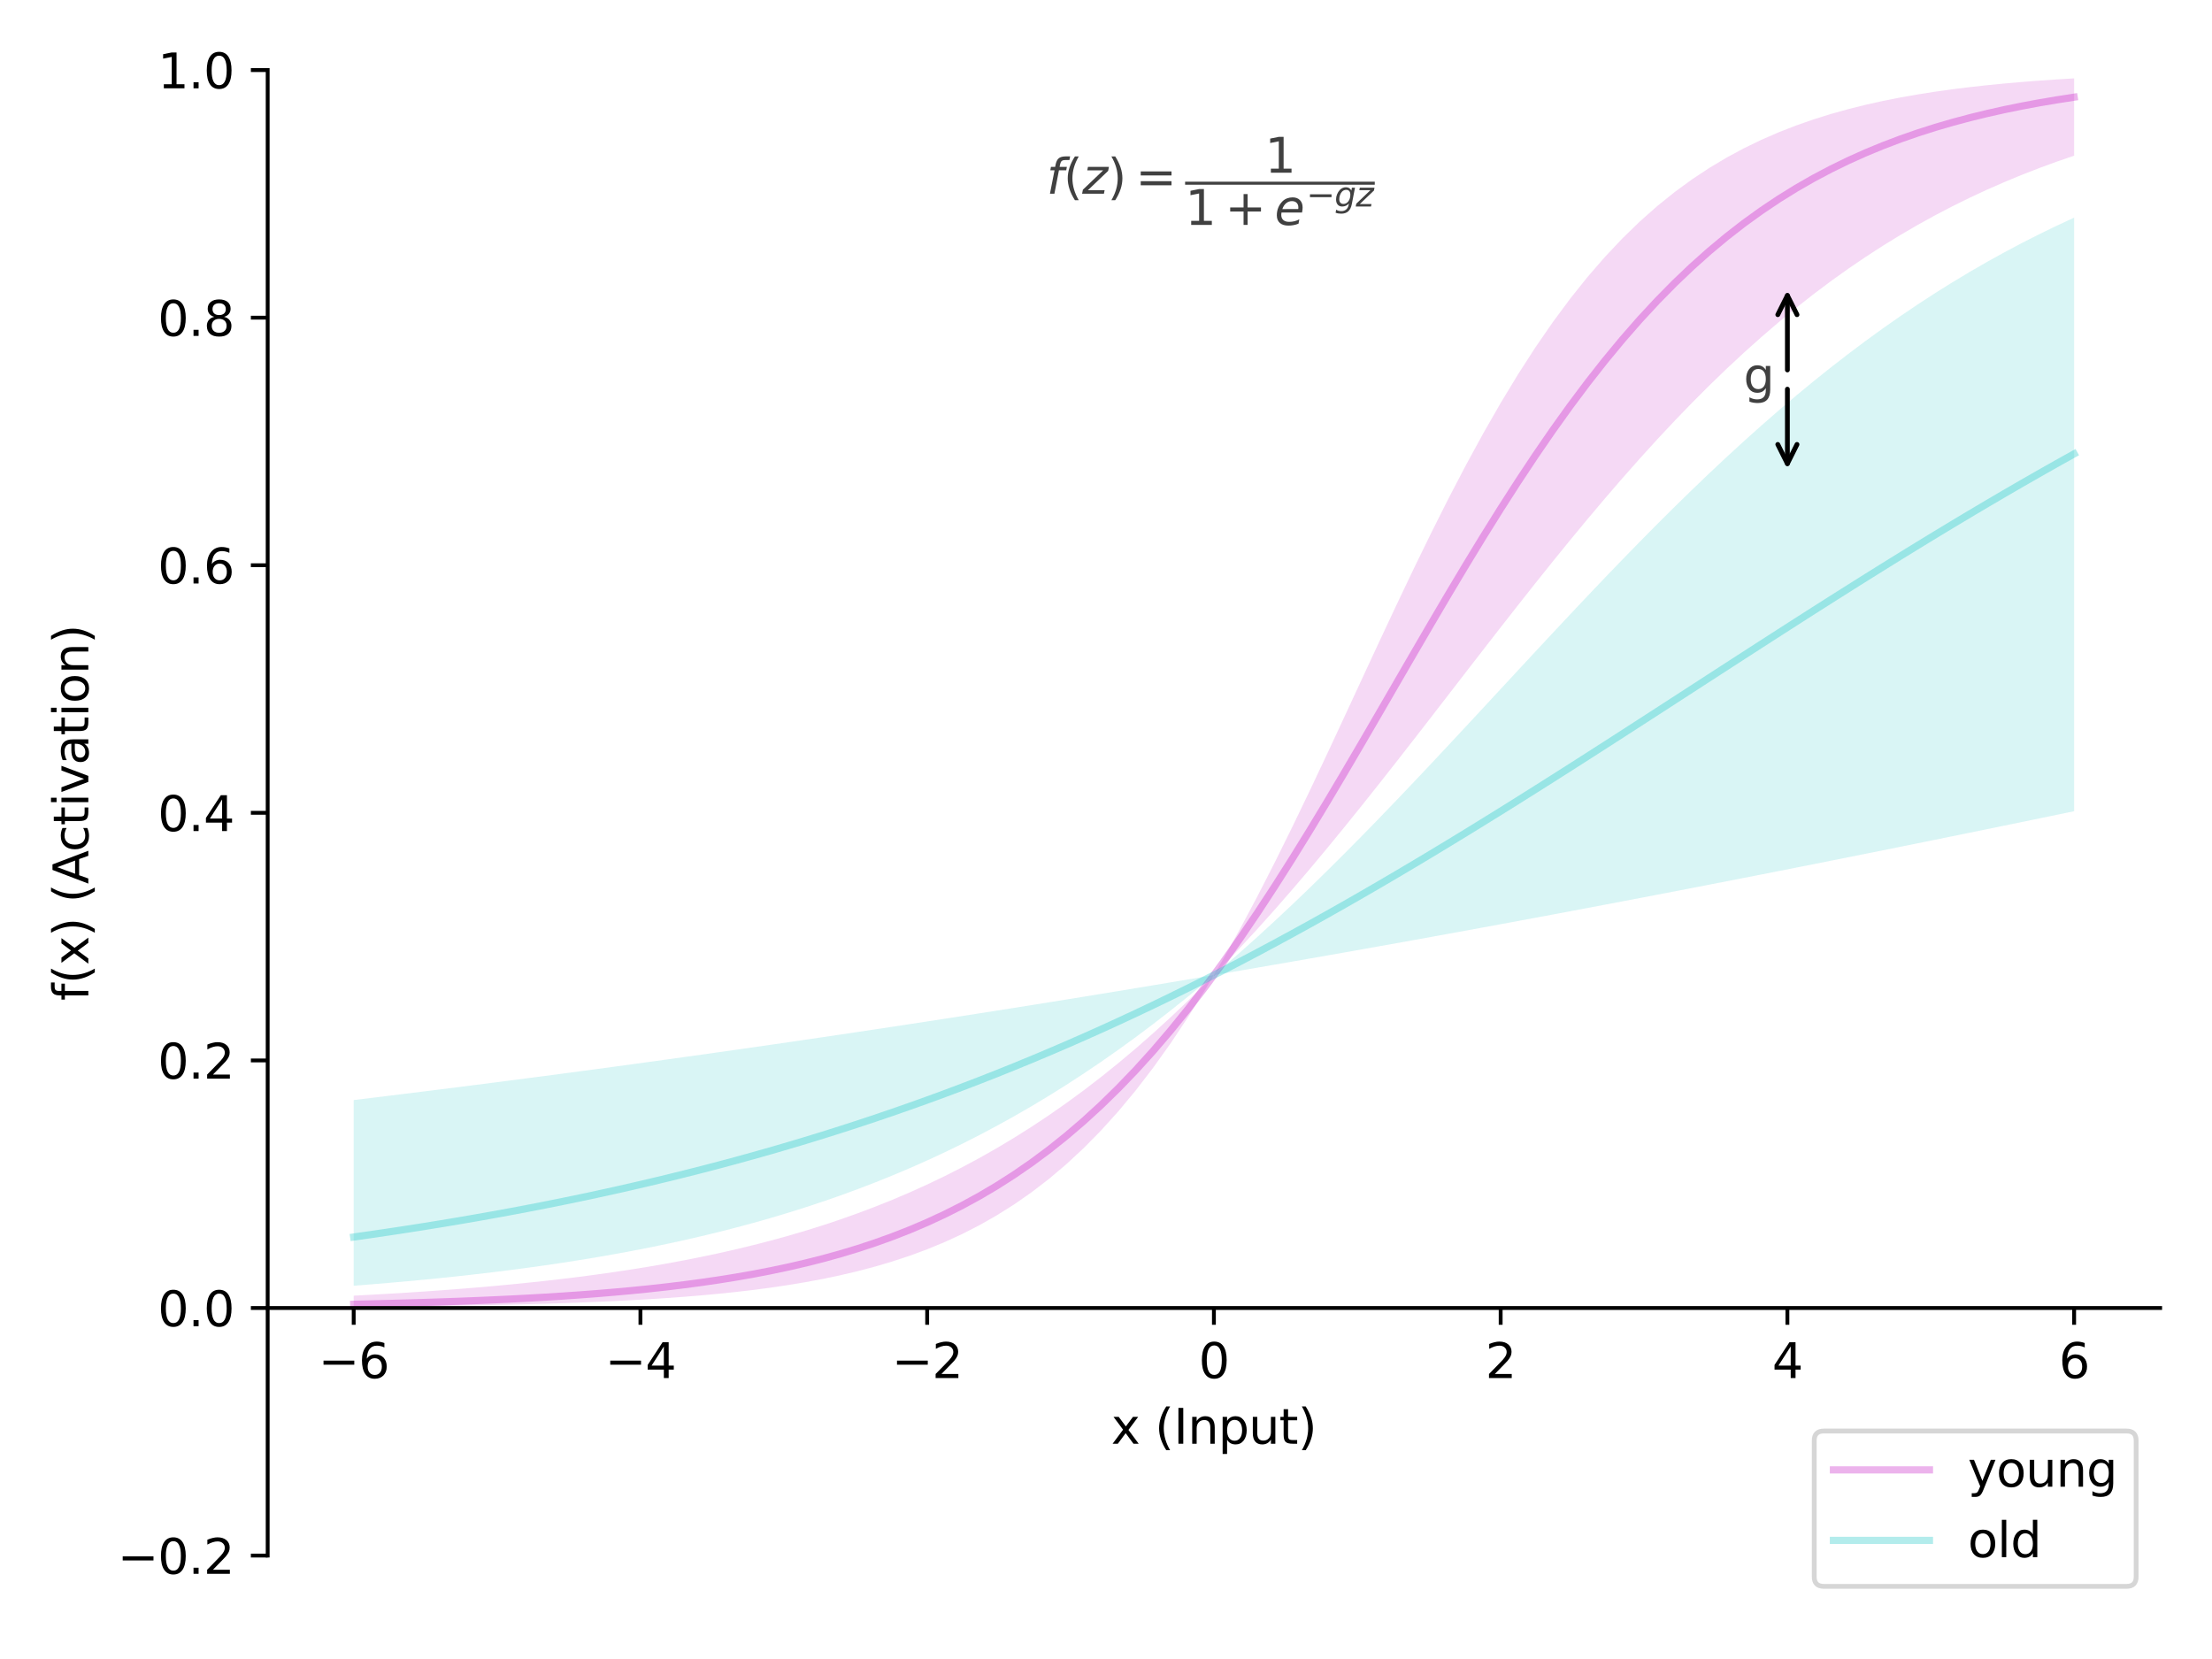 <?xml version="1.0" encoding="utf-8" standalone="no"?>
<!DOCTYPE svg PUBLIC "-//W3C//DTD SVG 1.1//EN"
  "http://www.w3.org/Graphics/SVG/1.1/DTD/svg11.dtd">
<svg xmlns:xlink="http://www.w3.org/1999/xlink" width="460.8pt" height="345.6pt" viewBox="0 0 460.8 345.6" xmlns="http://www.w3.org/2000/svg" version="1.1">
 <defs>
  <style type="text/css">*{stroke-linejoin: round; stroke-linecap: butt}</style>
 </defs>
 <g id="figure_1">
  <g id="patch_1">
   <path d="M 0 345.6 
L 460.8 345.6 
L 460.8 0 
L 0 0 
z
" style="fill: #ffffff"/>
  </g>
  <g id="axes_1">
   <g id="patch_2">
    <path d="M 55.761 324.055 
L 450 324.055 
L 450 14.599 
L 55.761 14.599 
z
" style="fill: #ffffff"/>
   </g>
   <g id="PolyCollection_1">
    <path d="M 73.681 269.913 
L 73.681 269.913 
L 77.301 269.721 
L 80.921 269.515 
L 84.541 269.295 
L 88.162 269.058 
L 91.782 268.803 
L 95.402 268.53 
L 99.022 268.237 
L 102.642 267.923 
L 106.263 267.586 
L 109.883 267.224 
L 113.503 266.836 
L 117.123 266.421 
L 120.743 265.975 
L 124.364 265.498 
L 127.984 264.986 
L 131.604 264.439 
L 135.224 263.853 
L 138.844 263.225 
L 142.465 262.554 
L 146.085 261.836 
L 149.705 261.069 
L 153.325 260.249 
L 156.945 259.373 
L 160.566 258.438 
L 164.186 257.441 
L 167.806 256.377 
L 171.426 255.244 
L 175.046 254.037 
L 178.667 252.752 
L 182.287 251.385 
L 185.907 249.933 
L 189.527 248.391 
L 193.147 246.755 
L 196.767 245.021 
L 200.388 243.185 
L 204.008 241.243 
L 207.628 239.191 
L 211.248 237.025 
L 214.868 234.742 
L 218.489 232.338 
L 222.109 229.811 
L 225.729 227.158 
L 229.349 224.377 
L 232.969 221.466 
L 236.59 218.425 
L 240.21 215.252 
L 243.83 211.948 
L 247.45 208.514 
L 251.07 204.953 
L 254.691 201.265 
L 258.311 197.456 
L 261.931 193.529 
L 265.551 189.49 
L 269.171 185.345 
L 272.792 181.101 
L 276.412 176.766 
L 280.032 172.349 
L 283.652 167.86 
L 287.272 163.309 
L 290.892 158.707 
L 294.513 154.065 
L 298.133 149.396 
L 301.753 144.711 
L 305.373 140.023 
L 308.993 135.345 
L 312.614 130.688 
L 316.234 126.065 
L 319.854 121.487 
L 323.474 116.965 
L 327.094 112.511 
L 330.715 108.134 
L 334.335 103.843 
L 337.955 99.648 
L 341.575 95.555 
L 345.195 91.571 
L 348.816 87.703 
L 352.436 83.954 
L 356.056 80.329 
L 359.676 76.831 
L 363.296 73.462 
L 366.917 70.224 
L 370.537 67.116 
L 374.157 64.14 
L 377.777 61.294 
L 381.397 58.578 
L 385.018 55.988 
L 388.638 53.523 
L 392.258 51.18 
L 395.878 48.956 
L 399.498 46.847 
L 403.118 44.85 
L 406.739 42.962 
L 410.359 41.177 
L 413.979 39.493 
L 417.599 37.905 
L 421.219 36.408 
L 424.84 34.999 
L 428.46 33.674 
L 432.08 32.429 
L 432.08 32.429 
L 432.08 16.325 
L 428.46 16.546 
L 424.84 16.795 
L 421.219 17.075 
L 417.599 17.39 
L 413.979 17.746 
L 410.359 18.146 
L 406.739 18.595 
L 403.118 19.101 
L 399.498 19.67 
L 395.878 20.309 
L 392.258 21.027 
L 388.638 21.832 
L 385.018 22.734 
L 381.397 23.746 
L 377.777 24.877 
L 374.157 26.142 
L 370.537 27.555 
L 366.917 29.131 
L 363.296 30.885 
L 359.676 32.835 
L 356.056 34.999 
L 352.436 37.396 
L 348.816 40.044 
L 345.195 42.962 
L 341.575 46.169 
L 337.955 49.684 
L 334.335 53.523 
L 330.715 57.7 
L 327.094 62.229 
L 323.474 67.116 
L 319.854 72.368 
L 316.234 77.983 
L 312.614 83.954 
L 308.993 90.269 
L 305.373 96.907 
L 301.753 103.843 
L 298.133 111.043 
L 294.513 118.465 
L 290.892 126.065 
L 287.272 133.79 
L 283.652 141.586 
L 280.032 149.396 
L 276.412 157.164 
L 272.792 164.832 
L 269.171 172.349 
L 265.551 179.666 
L 261.931 186.738 
L 258.311 193.529 
L 254.691 200.009 
L 251.07 206.154 
L 247.45 211.948 
L 243.83 217.382 
L 240.21 222.451 
L 236.59 227.158 
L 232.969 231.51 
L 229.349 235.516 
L 225.729 239.191 
L 222.109 242.55 
L 218.489 245.611 
L 214.868 248.391 
L 211.248 250.911 
L 207.628 253.189 
L 204.008 255.244 
L 200.388 257.094 
L 196.767 258.757 
L 193.147 260.249 
L 189.527 261.586 
L 185.907 262.783 
L 182.287 263.853 
L 178.667 264.808 
L 175.046 265.661 
L 171.426 266.421 
L 167.806 267.098 
L 164.186 267.701 
L 160.566 268.237 
L 156.945 268.714 
L 153.325 269.138 
L 149.705 269.515 
L 146.085 269.85 
L 142.465 270.148 
L 138.844 270.412 
L 135.224 270.646 
L 131.604 270.854 
L 127.984 271.038 
L 124.364 271.202 
L 120.743 271.347 
L 117.123 271.476 
L 113.503 271.59 
L 109.883 271.691 
L 106.263 271.781 
L 102.642 271.86 
L 99.022 271.931 
L 95.402 271.993 
L 91.782 272.049 
L 88.162 272.098 
L 84.541 272.141 
L 80.921 272.18 
L 77.301 272.214 
L 73.681 272.244 
z
" clip-path="url(#p8cebd83e7f)" style="fill: #bf00bf; fill-opacity: 0.15"/>
   </g>
   <g id="PolyCollection_2">
    <path d="M 73.681 229.16 
L 73.681 229.16 
L 77.301 228.721 
L 80.921 228.279 
L 84.541 227.833 
L 88.162 227.384 
L 91.782 226.931 
L 95.402 226.475 
L 99.022 226.015 
L 102.642 225.552 
L 106.263 225.084 
L 109.883 224.614 
L 113.503 224.139 
L 117.123 223.662 
L 120.743 223.18 
L 124.364 222.695 
L 127.984 222.206 
L 131.604 221.714 
L 135.224 221.218 
L 138.844 220.718 
L 142.465 220.215 
L 146.085 219.708 
L 149.705 219.197 
L 153.325 218.683 
L 156.945 218.165 
L 160.566 217.644 
L 164.186 217.119 
L 167.806 216.59 
L 171.426 216.057 
L 175.046 215.521 
L 178.667 214.981 
L 182.287 214.438 
L 185.907 213.891 
L 189.527 213.34 
L 193.147 212.786 
L 196.767 212.228 
L 200.388 211.667 
L 204.008 211.102 
L 207.628 210.533 
L 211.248 209.961 
L 214.868 209.385 
L 218.489 208.805 
L 222.109 208.222 
L 225.729 207.636 
L 229.349 207.046 
L 232.969 206.452 
L 236.59 205.855 
L 240.21 205.254 
L 243.83 204.65 
L 247.45 204.042 
L 251.07 203.431 
L 254.691 202.817 
L 258.311 202.199 
L 261.931 201.577 
L 265.551 200.952 
L 269.171 200.324 
L 272.792 199.693 
L 276.412 199.058 
L 280.032 198.42 
L 283.652 197.778 
L 287.272 197.133 
L 290.892 196.485 
L 294.513 195.834 
L 298.133 195.179 
L 301.753 194.522 
L 305.373 193.861 
L 308.993 193.197 
L 312.614 192.53 
L 316.234 191.86 
L 319.854 191.186 
L 323.474 190.51 
L 327.094 189.831 
L 330.715 189.149 
L 334.335 188.463 
L 337.955 187.775 
L 341.575 187.085 
L 345.195 186.391 
L 348.816 185.694 
L 352.436 184.995 
L 356.056 184.293 
L 359.676 183.588 
L 363.296 182.881 
L 366.917 182.171 
L 370.537 181.458 
L 374.157 180.743 
L 377.777 180.025 
L 381.397 179.305 
L 385.018 178.583 
L 388.638 177.858 
L 392.258 177.131 
L 395.878 176.401 
L 399.498 175.669 
L 403.118 174.935 
L 406.739 174.199 
L 410.359 173.461 
L 413.979 172.72 
L 417.599 171.978 
L 421.219 171.233 
L 424.84 170.487 
L 428.46 169.739 
L 432.08 168.989 
L 432.08 168.989 
L 432.08 45.339 
L 428.46 47.018 
L 424.84 48.776 
L 421.219 50.613 
L 417.599 52.532 
L 413.979 54.535 
L 410.359 56.623 
L 406.739 58.799 
L 403.118 61.063 
L 399.498 63.417 
L 395.878 65.86 
L 392.258 68.395 
L 388.638 71.021 
L 385.018 73.738 
L 381.397 76.545 
L 377.777 79.442 
L 374.157 82.428 
L 370.537 85.501 
L 366.917 88.659 
L 363.296 91.899 
L 359.676 95.219 
L 356.056 98.615 
L 352.436 102.083 
L 348.816 105.62 
L 345.195 109.22 
L 341.575 112.879 
L 337.955 116.591 
L 334.335 120.35 
L 330.715 124.151 
L 327.094 127.986 
L 323.474 131.849 
L 319.854 135.734 
L 316.234 139.633 
L 312.614 143.539 
L 308.993 147.445 
L 305.373 151.344 
L 301.753 155.229 
L 298.133 159.092 
L 294.513 162.927 
L 290.892 166.728 
L 287.272 170.487 
L 283.652 174.199 
L 280.032 177.858 
L 276.412 181.458 
L 272.792 184.995 
L 269.171 188.463 
L 265.551 191.86 
L 261.931 195.179 
L 258.311 198.42 
L 254.691 201.577 
L 251.07 204.65 
L 247.45 207.636 
L 243.83 210.533 
L 240.21 213.34 
L 236.59 216.057 
L 232.969 218.683 
L 229.349 221.218 
L 225.729 223.662 
L 222.109 226.015 
L 218.489 228.279 
L 214.868 230.455 
L 211.248 232.543 
L 207.628 234.546 
L 204.008 236.466 
L 200.388 238.303 
L 196.767 240.06 
L 193.147 241.739 
L 189.527 243.342 
L 185.907 244.872 
L 182.287 246.331 
L 178.667 247.721 
L 175.046 249.045 
L 171.426 250.304 
L 167.806 251.502 
L 164.186 252.641 
L 160.566 253.723 
L 156.945 254.75 
L 153.325 255.725 
L 149.705 256.65 
L 146.085 257.526 
L 142.465 258.358 
L 138.844 259.145 
L 135.224 259.891 
L 131.604 260.597 
L 127.984 261.265 
L 124.364 261.898 
L 120.743 262.496 
L 117.123 263.062 
L 113.503 263.596 
L 109.883 264.102 
L 106.263 264.579 
L 102.642 265.03 
L 99.022 265.456 
L 95.402 265.859 
L 91.782 266.239 
L 88.162 266.597 
L 84.541 266.936 
L 80.921 267.255 
L 77.301 267.556 
L 73.681 267.841 
z
" clip-path="url(#p8cebd83e7f)" style="fill: #00bfbf; fill-opacity: 0.15"/>
   </g>
   <g id="matplotlib.axis_1">
    <g id="xtick_1">
     <g id="line2d_1">
      <defs>
       <path id="m739cbd8f79" d="M 0 0 
L 0 3.5 
" style="stroke: #000000; stroke-width: 0.8"/>
      </defs>
      <g>
       <use xlink:href="#m739cbd8f79" x="73.681" y="272.479" style="stroke: #000000; stroke-width: 0.8"/>
      </g>
     </g>
     <g id="text_1">
      <!-- −6 -->
      <g transform="translate(66.31 287.077) scale(0.1 -0.1)">
       <defs>
        <path id="DejaVuSans-2212" d="M 678 2272 
L 4684 2272 
L 4684 1741 
L 678 1741 
L 678 2272 
z
" transform="scale(0.016)"/>
        <path id="DejaVuSans-36" d="M 2113 2584 
Q 1688 2584 1439 2293 
Q 1191 2003 1191 1497 
Q 1191 994 1439 701 
Q 1688 409 2113 409 
Q 2538 409 2786 701 
Q 3034 994 3034 1497 
Q 3034 2003 2786 2293 
Q 2538 2584 2113 2584 
z
M 3366 4563 
L 3366 3988 
Q 3128 4100 2886 4159 
Q 2644 4219 2406 4219 
Q 1781 4219 1451 3797 
Q 1122 3375 1075 2522 
Q 1259 2794 1537 2939 
Q 1816 3084 2150 3084 
Q 2853 3084 3261 2657 
Q 3669 2231 3669 1497 
Q 3669 778 3244 343 
Q 2819 -91 2113 -91 
Q 1303 -91 875 529 
Q 447 1150 447 2328 
Q 447 3434 972 4092 
Q 1497 4750 2381 4750 
Q 2619 4750 2861 4703 
Q 3103 4656 3366 4563 
z
" transform="scale(0.016)"/>
       </defs>
       <use xlink:href="#DejaVuSans-2212"/>
       <use xlink:href="#DejaVuSans-36" x="83.789"/>
      </g>
     </g>
    </g>
    <g id="xtick_2">
     <g id="line2d_2">
      <g>
       <use xlink:href="#m739cbd8f79" x="133.414" y="272.479" style="stroke: #000000; stroke-width: 0.8"/>
      </g>
     </g>
     <g id="text_2">
      <!-- −4 -->
      <g transform="translate(126.043 287.077) scale(0.1 -0.1)">
       <defs>
        <path id="DejaVuSans-34" d="M 2419 4116 
L 825 1625 
L 2419 1625 
L 2419 4116 
z
M 2253 4666 
L 3047 4666 
L 3047 1625 
L 3713 1625 
L 3713 1100 
L 3047 1100 
L 3047 0 
L 2419 0 
L 2419 1100 
L 313 1100 
L 313 1709 
L 2253 4666 
z
" transform="scale(0.016)"/>
       </defs>
       <use xlink:href="#DejaVuSans-2212"/>
       <use xlink:href="#DejaVuSans-34" x="83.789"/>
      </g>
     </g>
    </g>
    <g id="xtick_3">
     <g id="line2d_3">
      <g>
       <use xlink:href="#m739cbd8f79" x="193.147" y="272.479" style="stroke: #000000; stroke-width: 0.8"/>
      </g>
     </g>
     <g id="text_3">
      <!-- −2 -->
      <g transform="translate(185.776 287.077) scale(0.1 -0.1)">
       <defs>
        <path id="DejaVuSans-32" d="M 1228 531 
L 3431 531 
L 3431 0 
L 469 0 
L 469 531 
Q 828 903 1448 1529 
Q 2069 2156 2228 2338 
Q 2531 2678 2651 2914 
Q 2772 3150 2772 3378 
Q 2772 3750 2511 3984 
Q 2250 4219 1831 4219 
Q 1534 4219 1204 4116 
Q 875 4013 500 3803 
L 500 4441 
Q 881 4594 1212 4672 
Q 1544 4750 1819 4750 
Q 2544 4750 2975 4387 
Q 3406 4025 3406 3419 
Q 3406 3131 3298 2873 
Q 3191 2616 2906 2266 
Q 2828 2175 2409 1742 
Q 1991 1309 1228 531 
z
" transform="scale(0.016)"/>
       </defs>
       <use xlink:href="#DejaVuSans-2212"/>
       <use xlink:href="#DejaVuSans-32" x="83.789"/>
      </g>
     </g>
    </g>
    <g id="xtick_4">
     <g id="line2d_4">
      <g>
       <use xlink:href="#m739cbd8f79" x="252.88" y="272.479" style="stroke: #000000; stroke-width: 0.8"/>
      </g>
     </g>
     <g id="text_4">
      <!-- 0 -->
      <g transform="translate(249.699 287.077) scale(0.1 -0.1)">
       <defs>
        <path id="DejaVuSans-30" d="M 2034 4250 
Q 1547 4250 1301 3770 
Q 1056 3291 1056 2328 
Q 1056 1369 1301 889 
Q 1547 409 2034 409 
Q 2525 409 2770 889 
Q 3016 1369 3016 2328 
Q 3016 3291 2770 3770 
Q 2525 4250 2034 4250 
z
M 2034 4750 
Q 2819 4750 3233 4129 
Q 3647 3509 3647 2328 
Q 3647 1150 3233 529 
Q 2819 -91 2034 -91 
Q 1250 -91 836 529 
Q 422 1150 422 2328 
Q 422 3509 836 4129 
Q 1250 4750 2034 4750 
z
" transform="scale(0.016)"/>
       </defs>
       <use xlink:href="#DejaVuSans-30"/>
      </g>
     </g>
    </g>
    <g id="xtick_5">
     <g id="line2d_5">
      <g>
       <use xlink:href="#m739cbd8f79" x="312.614" y="272.479" style="stroke: #000000; stroke-width: 0.8"/>
      </g>
     </g>
     <g id="text_5">
      <!-- 2 -->
      <g transform="translate(309.432 287.077) scale(0.1 -0.1)">
       <use xlink:href="#DejaVuSans-32"/>
      </g>
     </g>
    </g>
    <g id="xtick_6">
     <g id="line2d_6">
      <g>
       <use xlink:href="#m739cbd8f79" x="372.347" y="272.479" style="stroke: #000000; stroke-width: 0.8"/>
      </g>
     </g>
     <g id="text_6">
      <!-- 4 -->
      <g transform="translate(369.166 287.077) scale(0.1 -0.1)">
       <use xlink:href="#DejaVuSans-34"/>
      </g>
     </g>
    </g>
    <g id="xtick_7">
     <g id="line2d_7">
      <g>
       <use xlink:href="#m739cbd8f79" x="432.08" y="272.479" style="stroke: #000000; stroke-width: 0.8"/>
      </g>
     </g>
     <g id="text_7">
      <!-- 6 -->
      <g transform="translate(428.899 287.077) scale(0.1 -0.1)">
       <use xlink:href="#DejaVuSans-36"/>
      </g>
     </g>
    </g>
    <g id="text_8">
     <!-- x (Input) -->
     <g transform="translate(231.484 300.756) scale(0.1 -0.1)">
      <defs>
       <path id="DejaVuSans-78" d="M 3513 3500 
L 2247 1797 
L 3578 0 
L 2900 0 
L 1881 1375 
L 863 0 
L 184 0 
L 1544 1831 
L 300 3500 
L 978 3500 
L 1906 2253 
L 2834 3500 
L 3513 3500 
z
" transform="scale(0.016)"/>
       <path id="DejaVuSans-20" transform="scale(0.016)"/>
       <path id="DejaVuSans-28" d="M 1984 4856 
Q 1566 4138 1362 3434 
Q 1159 2731 1159 2009 
Q 1159 1288 1364 580 
Q 1569 -128 1984 -844 
L 1484 -844 
Q 1016 -109 783 600 
Q 550 1309 550 2009 
Q 550 2706 781 3412 
Q 1013 4119 1484 4856 
L 1984 4856 
z
" transform="scale(0.016)"/>
       <path id="DejaVuSans-49" d="M 628 4666 
L 1259 4666 
L 1259 0 
L 628 0 
L 628 4666 
z
" transform="scale(0.016)"/>
       <path id="DejaVuSans-6e" d="M 3513 2113 
L 3513 0 
L 2938 0 
L 2938 2094 
Q 2938 2591 2744 2837 
Q 2550 3084 2163 3084 
Q 1697 3084 1428 2787 
Q 1159 2491 1159 1978 
L 1159 0 
L 581 0 
L 581 3500 
L 1159 3500 
L 1159 2956 
Q 1366 3272 1645 3428 
Q 1925 3584 2291 3584 
Q 2894 3584 3203 3211 
Q 3513 2838 3513 2113 
z
" transform="scale(0.016)"/>
       <path id="DejaVuSans-70" d="M 1159 525 
L 1159 -1331 
L 581 -1331 
L 581 3500 
L 1159 3500 
L 1159 2969 
Q 1341 3281 1617 3432 
Q 1894 3584 2278 3584 
Q 2916 3584 3314 3078 
Q 3713 2572 3713 1747 
Q 3713 922 3314 415 
Q 2916 -91 2278 -91 
Q 1894 -91 1617 61 
Q 1341 213 1159 525 
z
M 3116 1747 
Q 3116 2381 2855 2742 
Q 2594 3103 2138 3103 
Q 1681 3103 1420 2742 
Q 1159 2381 1159 1747 
Q 1159 1113 1420 752 
Q 1681 391 2138 391 
Q 2594 391 2855 752 
Q 3116 1113 3116 1747 
z
" transform="scale(0.016)"/>
       <path id="DejaVuSans-75" d="M 544 1381 
L 544 3500 
L 1119 3500 
L 1119 1403 
Q 1119 906 1312 657 
Q 1506 409 1894 409 
Q 2359 409 2629 706 
Q 2900 1003 2900 1516 
L 2900 3500 
L 3475 3500 
L 3475 0 
L 2900 0 
L 2900 538 
Q 2691 219 2414 64 
Q 2138 -91 1772 -91 
Q 1169 -91 856 284 
Q 544 659 544 1381 
z
M 1991 3584 
L 1991 3584 
z
" transform="scale(0.016)"/>
       <path id="DejaVuSans-74" d="M 1172 4494 
L 1172 3500 
L 2356 3500 
L 2356 3053 
L 1172 3053 
L 1172 1153 
Q 1172 725 1289 603 
Q 1406 481 1766 481 
L 2356 481 
L 2356 0 
L 1766 0 
Q 1100 0 847 248 
Q 594 497 594 1153 
L 594 3053 
L 172 3053 
L 172 3500 
L 594 3500 
L 594 4494 
L 1172 4494 
z
" transform="scale(0.016)"/>
       <path id="DejaVuSans-29" d="M 513 4856 
L 1013 4856 
Q 1481 4119 1714 3412 
Q 1947 2706 1947 2009 
Q 1947 1309 1714 600 
Q 1481 -109 1013 -844 
L 513 -844 
Q 928 -128 1133 580 
Q 1338 1288 1338 2009 
Q 1338 2731 1133 3434 
Q 928 4138 513 4856 
z
" transform="scale(0.016)"/>
      </defs>
      <use xlink:href="#DejaVuSans-78"/>
      <use xlink:href="#DejaVuSans-20" x="59.18"/>
      <use xlink:href="#DejaVuSans-28" x="90.967"/>
      <use xlink:href="#DejaVuSans-49" x="129.98"/>
      <use xlink:href="#DejaVuSans-6e" x="159.473"/>
      <use xlink:href="#DejaVuSans-70" x="222.852"/>
      <use xlink:href="#DejaVuSans-75" x="286.328"/>
      <use xlink:href="#DejaVuSans-74" x="349.707"/>
      <use xlink:href="#DejaVuSans-29" x="388.916"/>
     </g>
    </g>
   </g>
   <g id="matplotlib.axis_2">
    <g id="ytick_1">
     <g id="line2d_8">
      <defs>
       <path id="me0889442a5" d="M 0 0 
L -3.5 0 
" style="stroke: #000000; stroke-width: 0.8"/>
      </defs>
      <g>
       <use xlink:href="#me0889442a5" x="55.761" y="324.055" style="stroke: #000000; stroke-width: 0.8"/>
      </g>
     </g>
     <g id="text_9">
      <!-- −0.2 -->
      <g transform="translate(24.478 327.854) scale(0.1 -0.1)">
       <defs>
        <path id="DejaVuSans-2e" d="M 684 794 
L 1344 794 
L 1344 0 
L 684 0 
L 684 794 
z
" transform="scale(0.016)"/>
       </defs>
       <use xlink:href="#DejaVuSans-2212"/>
       <use xlink:href="#DejaVuSans-30" x="83.789"/>
       <use xlink:href="#DejaVuSans-2e" x="147.412"/>
       <use xlink:href="#DejaVuSans-32" x="179.199"/>
      </g>
     </g>
    </g>
    <g id="ytick_2">
     <g id="line2d_9">
      <g>
       <use xlink:href="#me0889442a5" x="55.761" y="272.479" style="stroke: #000000; stroke-width: 0.8"/>
      </g>
     </g>
     <g id="text_10">
      <!-- 0.0 -->
      <g transform="translate(32.858 276.278) scale(0.1 -0.1)">
       <use xlink:href="#DejaVuSans-30"/>
       <use xlink:href="#DejaVuSans-2e" x="63.623"/>
       <use xlink:href="#DejaVuSans-30" x="95.41"/>
      </g>
     </g>
    </g>
    <g id="ytick_3">
     <g id="line2d_10">
      <g>
       <use xlink:href="#me0889442a5" x="55.761" y="220.903" style="stroke: #000000; stroke-width: 0.8"/>
      </g>
     </g>
     <g id="text_11">
      <!-- 0.2 -->
      <g transform="translate(32.858 224.702) scale(0.1 -0.1)">
       <use xlink:href="#DejaVuSans-30"/>
       <use xlink:href="#DejaVuSans-2e" x="63.623"/>
       <use xlink:href="#DejaVuSans-32" x="95.41"/>
      </g>
     </g>
    </g>
    <g id="ytick_4">
     <g id="line2d_11">
      <g>
       <use xlink:href="#me0889442a5" x="55.761" y="169.327" style="stroke: #000000; stroke-width: 0.8"/>
      </g>
     </g>
     <g id="text_12">
      <!-- 0.4 -->
      <g transform="translate(32.858 173.126) scale(0.1 -0.1)">
       <use xlink:href="#DejaVuSans-30"/>
       <use xlink:href="#DejaVuSans-2e" x="63.623"/>
       <use xlink:href="#DejaVuSans-34" x="95.41"/>
      </g>
     </g>
    </g>
    <g id="ytick_5">
     <g id="line2d_12">
      <g>
       <use xlink:href="#me0889442a5" x="55.761" y="117.751" style="stroke: #000000; stroke-width: 0.8"/>
      </g>
     </g>
     <g id="text_13">
      <!-- 0.6 -->
      <g transform="translate(32.858 121.55) scale(0.1 -0.1)">
       <use xlink:href="#DejaVuSans-30"/>
       <use xlink:href="#DejaVuSans-2e" x="63.623"/>
       <use xlink:href="#DejaVuSans-36" x="95.41"/>
      </g>
     </g>
    </g>
    <g id="ytick_6">
     <g id="line2d_13">
      <g>
       <use xlink:href="#me0889442a5" x="55.761" y="66.175" style="stroke: #000000; stroke-width: 0.8"/>
      </g>
     </g>
     <g id="text_14">
      <!-- 0.8 -->
      <g transform="translate(32.858 69.974) scale(0.1 -0.1)">
       <defs>
        <path id="DejaVuSans-38" d="M 2034 2216 
Q 1584 2216 1326 1975 
Q 1069 1734 1069 1313 
Q 1069 891 1326 650 
Q 1584 409 2034 409 
Q 2484 409 2743 651 
Q 3003 894 3003 1313 
Q 3003 1734 2745 1975 
Q 2488 2216 2034 2216 
z
M 1403 2484 
Q 997 2584 770 2862 
Q 544 3141 544 3541 
Q 544 4100 942 4425 
Q 1341 4750 2034 4750 
Q 2731 4750 3128 4425 
Q 3525 4100 3525 3541 
Q 3525 3141 3298 2862 
Q 3072 2584 2669 2484 
Q 3125 2378 3379 2068 
Q 3634 1759 3634 1313 
Q 3634 634 3220 271 
Q 2806 -91 2034 -91 
Q 1263 -91 848 271 
Q 434 634 434 1313 
Q 434 1759 690 2068 
Q 947 2378 1403 2484 
z
M 1172 3481 
Q 1172 3119 1398 2916 
Q 1625 2713 2034 2713 
Q 2441 2713 2670 2916 
Q 2900 3119 2900 3481 
Q 2900 3844 2670 4047 
Q 2441 4250 2034 4250 
Q 1625 4250 1398 4047 
Q 1172 3844 1172 3481 
z
" transform="scale(0.016)"/>
       </defs>
       <use xlink:href="#DejaVuSans-30"/>
       <use xlink:href="#DejaVuSans-2e" x="63.623"/>
       <use xlink:href="#DejaVuSans-38" x="95.41"/>
      </g>
     </g>
    </g>
    <g id="ytick_7">
     <g id="line2d_14">
      <g>
       <use xlink:href="#me0889442a5" x="55.761" y="14.599" style="stroke: #000000; stroke-width: 0.8"/>
      </g>
     </g>
     <g id="text_15">
      <!-- 1.0 -->
      <g transform="translate(32.858 18.398) scale(0.1 -0.1)">
       <defs>
        <path id="DejaVuSans-31" d="M 794 531 
L 1825 531 
L 1825 4091 
L 703 3866 
L 703 4441 
L 1819 4666 
L 2450 4666 
L 2450 531 
L 3481 531 
L 3481 0 
L 794 0 
L 794 531 
z
" transform="scale(0.016)"/>
       </defs>
       <use xlink:href="#DejaVuSans-31"/>
       <use xlink:href="#DejaVuSans-2e" x="63.623"/>
       <use xlink:href="#DejaVuSans-30" x="95.41"/>
      </g>
     </g>
    </g>
    <g id="text_16">
     <!-- f(x) (Activation) -->
     <g transform="translate(18.398 208.471) rotate(-90) scale(0.1 -0.1)">
      <defs>
       <path id="DejaVuSans-66" d="M 2375 4863 
L 2375 4384 
L 1825 4384 
Q 1516 4384 1395 4259 
Q 1275 4134 1275 3809 
L 1275 3500 
L 2222 3500 
L 2222 3053 
L 1275 3053 
L 1275 0 
L 697 0 
L 697 3053 
L 147 3053 
L 147 3500 
L 697 3500 
L 697 3744 
Q 697 4328 969 4595 
Q 1241 4863 1831 4863 
L 2375 4863 
z
" transform="scale(0.016)"/>
       <path id="DejaVuSans-41" d="M 2188 4044 
L 1331 1722 
L 3047 1722 
L 2188 4044 
z
M 1831 4666 
L 2547 4666 
L 4325 0 
L 3669 0 
L 3244 1197 
L 1141 1197 
L 716 0 
L 50 0 
L 1831 4666 
z
" transform="scale(0.016)"/>
       <path id="DejaVuSans-63" d="M 3122 3366 
L 3122 2828 
Q 2878 2963 2633 3030 
Q 2388 3097 2138 3097 
Q 1578 3097 1268 2742 
Q 959 2388 959 1747 
Q 959 1106 1268 751 
Q 1578 397 2138 397 
Q 2388 397 2633 464 
Q 2878 531 3122 666 
L 3122 134 
Q 2881 22 2623 -34 
Q 2366 -91 2075 -91 
Q 1284 -91 818 406 
Q 353 903 353 1747 
Q 353 2603 823 3093 
Q 1294 3584 2113 3584 
Q 2378 3584 2631 3529 
Q 2884 3475 3122 3366 
z
" transform="scale(0.016)"/>
       <path id="DejaVuSans-69" d="M 603 3500 
L 1178 3500 
L 1178 0 
L 603 0 
L 603 3500 
z
M 603 4863 
L 1178 4863 
L 1178 4134 
L 603 4134 
L 603 4863 
z
" transform="scale(0.016)"/>
       <path id="DejaVuSans-76" d="M 191 3500 
L 800 3500 
L 1894 563 
L 2988 3500 
L 3597 3500 
L 2284 0 
L 1503 0 
L 191 3500 
z
" transform="scale(0.016)"/>
       <path id="DejaVuSans-61" d="M 2194 1759 
Q 1497 1759 1228 1600 
Q 959 1441 959 1056 
Q 959 750 1161 570 
Q 1363 391 1709 391 
Q 2188 391 2477 730 
Q 2766 1069 2766 1631 
L 2766 1759 
L 2194 1759 
z
M 3341 1997 
L 3341 0 
L 2766 0 
L 2766 531 
Q 2569 213 2275 61 
Q 1981 -91 1556 -91 
Q 1019 -91 701 211 
Q 384 513 384 1019 
Q 384 1609 779 1909 
Q 1175 2209 1959 2209 
L 2766 2209 
L 2766 2266 
Q 2766 2663 2505 2880 
Q 2244 3097 1772 3097 
Q 1472 3097 1187 3025 
Q 903 2953 641 2809 
L 641 3341 
Q 956 3463 1253 3523 
Q 1550 3584 1831 3584 
Q 2591 3584 2966 3190 
Q 3341 2797 3341 1997 
z
" transform="scale(0.016)"/>
       <path id="DejaVuSans-6f" d="M 1959 3097 
Q 1497 3097 1228 2736 
Q 959 2375 959 1747 
Q 959 1119 1226 758 
Q 1494 397 1959 397 
Q 2419 397 2687 759 
Q 2956 1122 2956 1747 
Q 2956 2369 2687 2733 
Q 2419 3097 1959 3097 
z
M 1959 3584 
Q 2709 3584 3137 3096 
Q 3566 2609 3566 1747 
Q 3566 888 3137 398 
Q 2709 -91 1959 -91 
Q 1206 -91 779 398 
Q 353 888 353 1747 
Q 353 2609 779 3096 
Q 1206 3584 1959 3584 
z
" transform="scale(0.016)"/>
      </defs>
      <use xlink:href="#DejaVuSans-66"/>
      <use xlink:href="#DejaVuSans-28" x="35.205"/>
      <use xlink:href="#DejaVuSans-78" x="74.219"/>
      <use xlink:href="#DejaVuSans-29" x="133.398"/>
      <use xlink:href="#DejaVuSans-20" x="172.412"/>
      <use xlink:href="#DejaVuSans-28" x="204.199"/>
      <use xlink:href="#DejaVuSans-41" x="243.213"/>
      <use xlink:href="#DejaVuSans-63" x="309.871"/>
      <use xlink:href="#DejaVuSans-74" x="364.852"/>
      <use xlink:href="#DejaVuSans-69" x="404.061"/>
      <use xlink:href="#DejaVuSans-76" x="431.844"/>
      <use xlink:href="#DejaVuSans-61" x="491.023"/>
      <use xlink:href="#DejaVuSans-74" x="552.303"/>
      <use xlink:href="#DejaVuSans-69" x="591.512"/>
      <use xlink:href="#DejaVuSans-6f" x="619.295"/>
      <use xlink:href="#DejaVuSans-6e" x="680.477"/>
      <use xlink:href="#DejaVuSans-29" x="743.855"/>
     </g>
    </g>
   </g>
   <g id="line2d_15">
    <path d="M 73.681 271.701 
L 77.301 271.622 
L 80.921 271.535 
L 84.541 271.439 
L 88.162 271.333 
L 91.782 271.217 
L 95.402 271.09 
L 99.022 270.949 
L 102.642 270.794 
L 106.263 270.624 
L 109.883 270.436 
L 113.503 270.23 
L 117.123 270.003 
L 120.743 269.754 
L 124.364 269.48 
L 127.984 269.178 
L 131.604 268.847 
L 135.224 268.483 
L 138.844 268.083 
L 142.465 267.643 
L 146.085 267.161 
L 149.705 266.632 
L 153.325 266.051 
L 156.945 265.415 
L 160.566 264.717 
L 164.186 263.953 
L 167.806 263.116 
L 171.426 262.201 
L 175.046 261.2 
L 178.667 260.107 
L 182.287 258.913 
L 185.907 257.612 
L 189.527 256.193 
L 193.147 254.65 
L 196.767 252.971 
L 200.388 251.149 
L 204.008 249.174 
L 207.628 247.035 
L 211.248 244.723 
L 214.868 242.228 
L 218.489 239.541 
L 222.109 236.653 
L 225.729 233.555 
L 229.349 230.241 
L 232.969 226.704 
L 236.59 222.938 
L 240.21 218.941 
L 243.83 214.71 
L 247.45 210.247 
L 251.07 205.555 
L 254.691 200.639 
L 258.311 195.507 
L 261.931 190.171 
L 265.551 184.644 
L 269.171 178.944 
L 272.792 173.091 
L 276.412 167.106 
L 280.032 161.014 
L 283.652 154.841 
L 287.272 148.616 
L 290.892 142.367 
L 294.513 136.123 
L 298.133 129.915 
L 301.753 123.769 
L 305.373 117.714 
L 308.993 111.776 
L 312.614 105.977 
L 316.234 100.34 
L 319.854 94.883 
L 323.474 89.622 
L 327.094 84.57 
L 330.715 79.737 
L 334.335 75.13 
L 337.955 70.754 
L 341.575 66.611 
L 345.195 62.701 
L 348.816 59.021 
L 352.436 55.568 
L 356.056 52.336 
L 359.676 49.318 
L 363.296 46.507 
L 366.917 43.893 
L 370.537 41.468 
L 374.157 39.222 
L 377.777 37.145 
L 381.397 35.228 
L 385.018 33.461 
L 388.638 31.834 
L 392.258 30.339 
L 395.878 28.965 
L 399.498 27.705 
L 403.118 26.55 
L 406.739 25.492 
L 410.359 24.524 
L 413.979 23.639 
L 417.599 22.83 
L 421.219 22.092 
L 424.84 21.418 
L 428.46 20.803 
L 432.08 20.242 
" clip-path="url(#p8cebd83e7f)" style="fill: none; stroke: #bf00bf; stroke-opacity: 0.3; stroke-width: 1.5; stroke-linecap: square"/>
   </g>
   <g id="line2d_16">
    <path d="M 73.681 257.696 
L 77.301 257.181 
L 80.921 256.65 
L 84.541 256.101 
L 88.162 255.534 
L 91.782 254.949 
L 95.402 254.345 
L 99.022 253.723 
L 102.642 253.08 
L 106.263 252.418 
L 109.883 251.735 
L 113.503 251.03 
L 117.123 250.304 
L 120.743 249.556 
L 124.364 248.785 
L 127.984 247.991 
L 131.604 247.173 
L 135.224 246.331 
L 138.844 245.464 
L 142.465 244.572 
L 146.085 243.654 
L 149.705 242.71 
L 153.325 241.739 
L 156.945 240.741 
L 160.566 239.715 
L 164.186 238.66 
L 167.806 237.578 
L 171.426 236.466 
L 175.046 235.324 
L 178.667 234.153 
L 182.287 232.951 
L 185.907 231.718 
L 189.527 230.455 
L 193.147 229.16 
L 196.767 227.833 
L 200.388 226.475 
L 204.008 225.084 
L 207.628 223.662 
L 211.248 222.206 
L 214.868 220.718 
L 218.489 219.197 
L 222.109 217.644 
L 225.729 216.057 
L 229.349 214.438 
L 232.969 212.786 
L 236.59 211.102 
L 240.21 209.385 
L 243.83 207.636 
L 247.45 205.855 
L 251.07 204.042 
L 254.691 202.199 
L 258.311 200.324 
L 261.931 198.42 
L 265.551 196.485 
L 269.171 194.522 
L 272.792 192.53 
L 276.412 190.51 
L 280.032 188.463 
L 283.652 186.391 
L 287.272 184.293 
L 290.892 182.171 
L 294.513 180.025 
L 298.133 177.858 
L 301.753 175.669 
L 305.373 173.461 
L 308.993 171.233 
L 312.614 168.989 
L 316.234 166.728 
L 319.854 164.452 
L 323.474 162.163 
L 327.094 159.862 
L 330.715 157.55 
L 334.335 155.229 
L 337.955 152.9 
L 341.575 150.565 
L 345.195 148.226 
L 348.816 145.883 
L 352.436 143.539 
L 356.056 141.195 
L 359.676 138.852 
L 363.296 136.513 
L 366.917 134.178 
L 370.537 131.849 
L 374.157 129.528 
L 377.777 127.217 
L 381.397 124.915 
L 385.018 122.626 
L 388.638 120.35 
L 392.258 118.09 
L 395.878 115.845 
L 399.498 113.618 
L 403.118 111.409 
L 406.739 109.22 
L 410.359 107.053 
L 413.979 104.907 
L 417.599 102.785 
L 421.219 100.687 
L 424.84 98.615 
L 428.46 96.568 
L 432.08 94.549 
" clip-path="url(#p8cebd83e7f)" style="fill: none; stroke: #00bfbf; stroke-opacity: 0.3; stroke-width: 1.5; stroke-linecap: square"/>
   </g>
   <g id="patch_3">
    <path d="M 55.761 324.055 
L 55.761 14.599 
" style="fill: none; stroke: #000000; stroke-width: 0.8; stroke-linejoin: miter; stroke-linecap: square"/>
   </g>
   <g id="patch_4">
    <path d="M 450 324.055 
L 450 14.599 
" style="fill: none"/>
   </g>
   <g id="patch_5">
    <path d="M 55.761 272.479 
L 450 272.479 
" style="fill: none; stroke: #000000; stroke-width: 0.8; stroke-linejoin: miter; stroke-linecap: square"/>
   </g>
   <g id="patch_6">
    <path d="M 55.761 14.599 
L 450 14.599 
" style="fill: none"/>
   </g>
   <g id="text_17">
    <!-- $f(z) =  \dfrac{1}{1 + e^{-gz}}$ -->
    <g style="opacity: 0.75" transform="translate(218.03 40.387) scale(0.1 -0.1)">
     <defs>
      <path id="DejaVuSans-Oblique-66" d="M 3059 4863 
L 2969 4384 
L 2419 4384 
Q 2106 4384 1964 4261 
Q 1822 4138 1753 3809 
L 1691 3500 
L 2638 3500 
L 2553 3053 
L 1606 3053 
L 1013 0 
L 434 0 
L 1031 3053 
L 481 3053 
L 563 3500 
L 1113 3500 
L 1159 3744 
Q 1278 4363 1576 4613 
Q 1875 4863 2516 4863 
L 3059 4863 
z
" transform="scale(0.016)"/>
      <path id="DejaVuSans-Oblique-7a" d="M 744 3500 
L 3475 3500 
L 3372 2975 
L 738 459 
L 2913 459 
L 2822 0 
L -19 0 
L 84 525 
L 2719 3041 
L 653 3041 
L 744 3500 
z
" transform="scale(0.016)"/>
      <path id="DejaVuSans-3d" d="M 678 2906 
L 4684 2906 
L 4684 2381 
L 678 2381 
L 678 2906 
z
M 678 1631 
L 4684 1631 
L 4684 1100 
L 678 1100 
L 678 1631 
z
" transform="scale(0.016)"/>
      <path id="DejaVuSans-2b" d="M 2944 4013 
L 2944 2272 
L 4684 2272 
L 4684 1741 
L 2944 1741 
L 2944 0 
L 2419 0 
L 2419 1741 
L 678 1741 
L 678 2272 
L 2419 2272 
L 2419 4013 
L 2944 4013 
z
" transform="scale(0.016)"/>
      <path id="DejaVuSans-Oblique-65" d="M 3078 2063 
Q 3088 2113 3092 2166 
Q 3097 2219 3097 2272 
Q 3097 2653 2873 2875 
Q 2650 3097 2266 3097 
Q 1838 3097 1509 2826 
Q 1181 2556 1013 2059 
L 3078 2063 
z
M 3578 1613 
L 903 1613 
Q 884 1494 878 1425 
Q 872 1356 872 1306 
Q 872 872 1139 634 
Q 1406 397 1894 397 
Q 2269 397 2603 481 
Q 2938 566 3225 728 
L 3116 159 
Q 2806 34 2476 -28 
Q 2147 -91 1806 -91 
Q 1078 -91 686 257 
Q 294 606 294 1247 
Q 294 1794 489 2264 
Q 684 2734 1063 3103 
Q 1306 3334 1642 3459 
Q 1978 3584 2356 3584 
Q 2950 3584 3301 3228 
Q 3653 2872 3653 2272 
Q 3653 2128 3634 1964 
Q 3616 1800 3578 1613 
z
" transform="scale(0.016)"/>
      <path id="DejaVuSans-Oblique-67" d="M 3816 3500 
L 3219 434 
Q 3047 -456 2561 -893 
Q 2075 -1331 1253 -1331 
Q 950 -1331 690 -1286 
Q 431 -1241 206 -1147 
L 313 -588 
Q 525 -725 762 -790 
Q 1000 -856 1269 -856 
Q 1816 -856 2167 -557 
Q 2519 -259 2631 300 
L 2681 563 
Q 2441 288 2122 144 
Q 1803 0 1434 0 
Q 903 0 598 351 
Q 294 703 294 1319 
Q 294 1803 478 2267 
Q 663 2731 997 3091 
Q 1219 3328 1514 3456 
Q 1809 3584 2131 3584 
Q 2484 3584 2746 3420 
Q 3009 3256 3138 2956 
L 3238 3500 
L 3816 3500 
z
M 2950 2216 
Q 2950 2641 2750 2872 
Q 2550 3103 2181 3103 
Q 1953 3103 1747 3012 
Q 1541 2922 1394 2759 
Q 1156 2491 1023 2127 
Q 891 1763 891 1375 
Q 891 944 1092 712 
Q 1294 481 1672 481 
Q 2219 481 2584 976 
Q 2950 1472 2950 2216 
z
" transform="scale(0.016)"/>
     </defs>
     <use xlink:href="#DejaVuSans-Oblique-66" transform="translate(0 0.297)"/>
     <use xlink:href="#DejaVuSans-28" transform="translate(35.205 0.297)"/>
     <use xlink:href="#DejaVuSans-Oblique-7a" transform="translate(74.219 0.297)"/>
     <use xlink:href="#DejaVuSans-29" transform="translate(126.709 0.297)"/>
     <use xlink:href="#DejaVuSans-3d" transform="translate(185.205 0.297)"/>
     <use xlink:href="#DejaVuSans-31" transform="translate(454.477 44.094)"/>
     <use xlink:href="#DejaVuSans-31" transform="translate(288.477 -64.638)"/>
     <use xlink:href="#DejaVuSans-2b" transform="translate(371.582 -64.638)"/>
     <use xlink:href="#DejaVuSans-Oblique-65" transform="translate(474.854 -64.638)"/>
     <use xlink:href="#DejaVuSans-2212" transform="translate(541.027 -26.356) scale(0.7)"/>
     <use xlink:href="#DejaVuSans-Oblique-67" transform="translate(599.679 -26.356) scale(0.7)"/>
     <use xlink:href="#DejaVuSans-Oblique-7a" transform="translate(644.113 -26.356) scale(0.7)"/>
     <path d="M 288.477 19.094 
L 288.477 25.344 
L 683.59 25.344 
L 683.59 19.094 
L 288.477 19.094 
z
"/>
    </g>
   </g>
   <g id="text_18">
    <!-- g -->
    <g style="opacity: 0.75" transform="translate(363.199 81.829) scale(0.1 -0.1)">
     <defs>
      <path id="DejaVuSans-67" d="M 2906 1791 
Q 2906 2416 2648 2759 
Q 2391 3103 1925 3103 
Q 1463 3103 1205 2759 
Q 947 2416 947 1791 
Q 947 1169 1205 825 
Q 1463 481 1925 481 
Q 2391 481 2648 825 
Q 2906 1169 2906 1791 
z
M 3481 434 
Q 3481 -459 3084 -895 
Q 2688 -1331 1869 -1331 
Q 1566 -1331 1297 -1286 
Q 1028 -1241 775 -1147 
L 775 -588 
Q 1028 -725 1275 -790 
Q 1522 -856 1778 -856 
Q 2344 -856 2625 -561 
Q 2906 -266 2906 331 
L 2906 616 
Q 2728 306 2450 153 
Q 2172 0 1784 0 
Q 1141 0 747 490 
Q 353 981 353 1791 
Q 353 2603 747 3093 
Q 1141 3584 1784 3584 
Q 2172 3584 2450 3431 
Q 2728 3278 2906 2969 
L 2906 3500 
L 3481 3500 
L 3481 434 
z
" transform="scale(0.016)"/>
     </defs>
     <use xlink:href="#DejaVuSans-67"/>
    </g>
   </g>
   <g id="patch_7">
    <path d="M 372.347 77.067 
Q 372.347 68.751 372.347 61.553 
" style="fill: none; stroke: #000000; stroke-linecap: round"/>
    <path d="M 370.347 65.553 
L 372.347 61.553 
L 374.347 65.553 
" style="fill: none; stroke: #000000; stroke-linecap: round"/>
   </g>
   <g id="patch_8">
    <path d="M 372.347 81.071 
Q 372.347 89.387 372.347 96.585 
" style="fill: none; stroke: #000000; stroke-linecap: round"/>
    <path d="M 374.347 92.585 
L 372.347 96.585 
L 370.347 92.585 
" style="fill: none; stroke: #000000; stroke-linecap: round"/>
   </g>
   <g id="legend_1">
    <g id="patch_9">
     <path d="M 379.939 330.466 
L 443 330.466 
Q 445 330.466 445 328.466 
L 445 300.109 
Q 445 298.109 443 298.109 
L 379.939 298.109 
Q 377.939 298.109 377.939 300.109 
L 377.939 328.466 
Q 377.939 330.466 379.939 330.466 
z
" style="fill: #ffffff; opacity: 0.8; stroke: #cccccc; stroke-linejoin: miter"/>
    </g>
    <g id="line2d_17">
     <path d="M 381.939 306.208 
L 391.939 306.208 
L 401.939 306.208 
" style="fill: none; stroke: #bf00bf; stroke-opacity: 0.3; stroke-width: 1.5; stroke-linecap: square"/>
    </g>
    <g id="text_19">
     <!-- young -->
     <g transform="translate(409.939 309.708) scale(0.1 -0.1)">
      <defs>
       <path id="DejaVuSans-79" d="M 2059 -325 
Q 1816 -950 1584 -1140 
Q 1353 -1331 966 -1331 
L 506 -1331 
L 506 -850 
L 844 -850 
Q 1081 -850 1212 -737 
Q 1344 -625 1503 -206 
L 1606 56 
L 191 3500 
L 800 3500 
L 1894 763 
L 2988 3500 
L 3597 3500 
L 2059 -325 
z
" transform="scale(0.016)"/>
      </defs>
      <use xlink:href="#DejaVuSans-79"/>
      <use xlink:href="#DejaVuSans-6f" x="59.18"/>
      <use xlink:href="#DejaVuSans-75" x="120.361"/>
      <use xlink:href="#DejaVuSans-6e" x="183.74"/>
      <use xlink:href="#DejaVuSans-67" x="247.119"/>
     </g>
    </g>
    <g id="line2d_18">
     <path d="M 381.939 320.886 
L 391.939 320.886 
L 401.939 320.886 
" style="fill: none; stroke: #00bfbf; stroke-opacity: 0.3; stroke-width: 1.5; stroke-linecap: square"/>
    </g>
    <g id="text_20">
     <!-- old -->
     <g transform="translate(409.939 324.386) scale(0.1 -0.1)">
      <defs>
       <path id="DejaVuSans-6c" d="M 603 4863 
L 1178 4863 
L 1178 0 
L 603 0 
L 603 4863 
z
" transform="scale(0.016)"/>
       <path id="DejaVuSans-64" d="M 2906 2969 
L 2906 4863 
L 3481 4863 
L 3481 0 
L 2906 0 
L 2906 525 
Q 2725 213 2448 61 
Q 2172 -91 1784 -91 
Q 1150 -91 751 415 
Q 353 922 353 1747 
Q 353 2572 751 3078 
Q 1150 3584 1784 3584 
Q 2172 3584 2448 3432 
Q 2725 3281 2906 2969 
z
M 947 1747 
Q 947 1113 1208 752 
Q 1469 391 1925 391 
Q 2381 391 2643 752 
Q 2906 1113 2906 1747 
Q 2906 2381 2643 2742 
Q 2381 3103 1925 3103 
Q 1469 3103 1208 2742 
Q 947 2381 947 1747 
z
" transform="scale(0.016)"/>
      </defs>
      <use xlink:href="#DejaVuSans-6f"/>
      <use xlink:href="#DejaVuSans-6c" x="61.182"/>
      <use xlink:href="#DejaVuSans-64" x="88.965"/>
     </g>
    </g>
   </g>
  </g>
 </g>
 <defs>
  <clipPath id="p8cebd83e7f">
   <rect x="55.761" y="14.599" width="394.239" height="309.456"/>
  </clipPath>
 </defs>
</svg>
